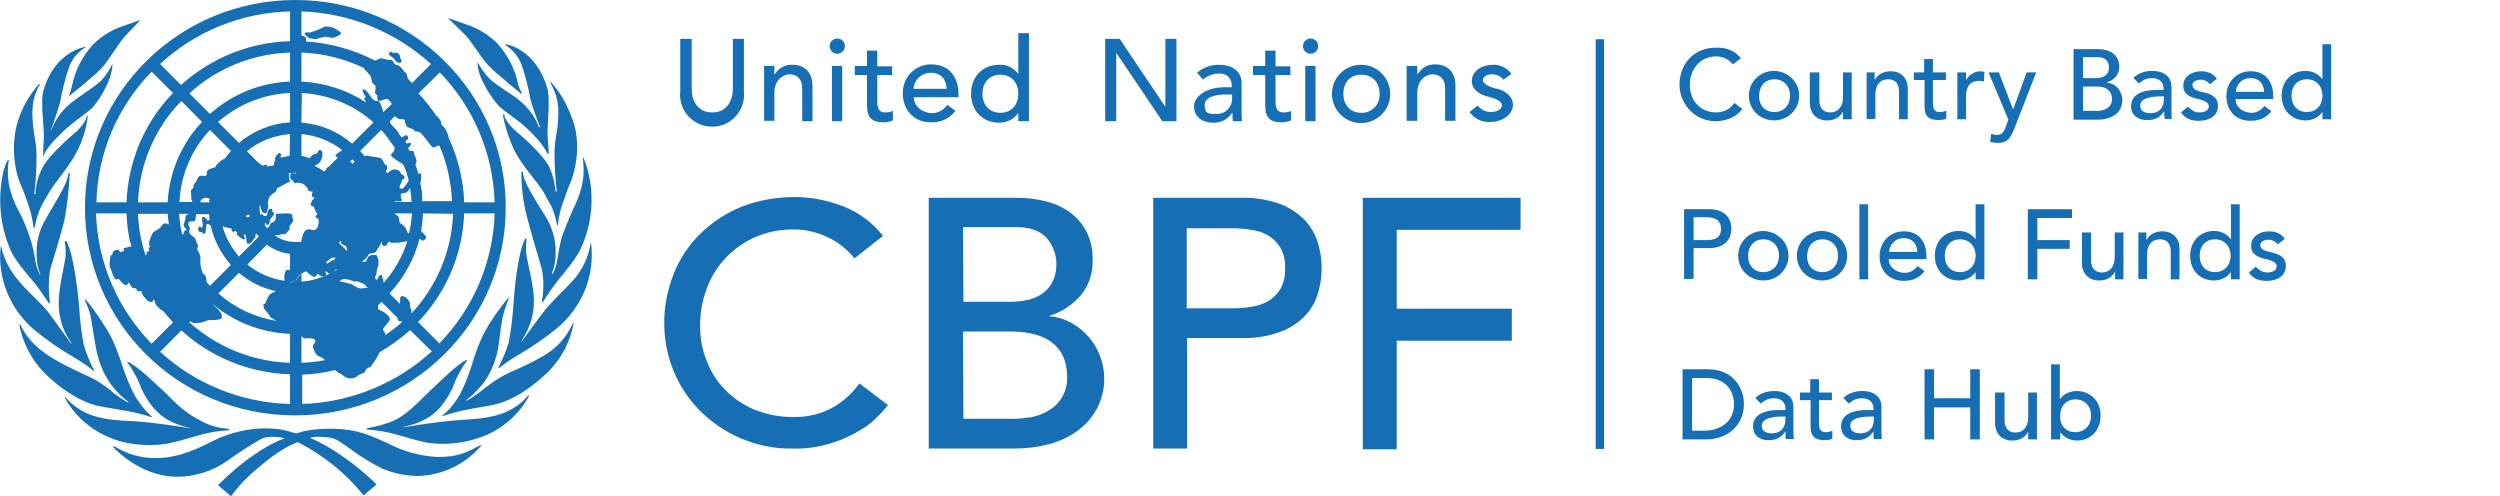<?xml version="1.0" encoding="utf-8"?>
<!-- Generator: Adobe Illustrator 23.0.3, SVG Export Plug-In . SVG Version: 6.00 Build 0)  -->
<svg version="1.1" id="Layer_1" xmlns="http://www.w3.org/2000/svg" xmlns:xlink="http://www.w3.org/1999/xlink" x="0px" y="0px"
	 viewBox="0 0 656 130.2" style="enable-background:new 0 0 656 130.2;" xml:space="preserve">
<style type="text/css">
	.st0{fill:#166FB4;}
</style>
<title>bi-logo</title>
<g id="Layer_1-2">
	<path class="st0" d="M181.5,10.2v13.2c0,2.7,1.3,6.1,5.4,6.1s5.4-3.5,5.4-6.1V10.2h2.9v13.7c0.5,4.6-2.8,8.8-7.4,9.3
		c-4.6,0.5-8.8-2.8-9.3-7.4l0,0l0,0c-0.1-0.6-0.1-1.2,0-1.8V10.2H181.5z"/>
	<path class="st0" d="M200.5,17.3h2.7v2.2h0.1c1-1.7,2.8-2.6,4.7-2.5c2.8,0,5.2,1.7,5.2,5.5v9.3h-2.7v-8.6c0-2.7-1.6-3.7-3.3-3.7
		s-4,1.5-4,4.8v7.4h-2.7L200.5,17.3z"/>
	<path class="st0" d="M219.7,10.1c1.1,0,2,0.9,2,2s-0.9,2-2,2s-2-0.9-2-2S218.6,10.1,219.7,10.1z M218.3,17.3h2.7v14.5h-2.7
		L218.3,17.3z"/>
	<path class="st0" d="M234.1,19.7h-3.9v6.5c0,1.6,0,3.3,2.1,3.3c0.7,0,1.4-0.1,2-0.4v2.5c-0.8,0.3-1.6,0.5-2.5,0.5
		c-4.2,0-4.3-2.6-4.3-4.9v-7.5h-3.2v-2.4h3.2v-4h2.7v4.1h3.9V19.7z"/>
	<path class="st0" d="M239.8,25.5c0,2.5,2.4,4.2,4.9,4.2c1.6-0.1,3-0.9,3.9-2.2l2.1,1.6c-1.5,2-3.9,3.1-6.4,3
		c-4.6,0-7.4-3.3-7.4-7.6c-0.1-4,3-7.4,7-7.6h0.5c5.1,0,7.1,3.9,7.1,7.6v1L239.8,25.5z M248.4,23.3c-0.1-2.4-1.4-4.2-4.2-4.2
		c-2.4,0-4.3,1.8-4.5,4.2H248.4z"/>
	<path class="st0" d="M270,31.8h-2.8v-2.1l0,0c-1.2,1.6-3,2.5-5,2.5c-4.5,0-7.4-3.3-7.4-7.6s2.9-7.6,7.4-7.6c2-0.1,3.8,0.8,5,2.4
		l0,0V8.7h2.8V31.8z M267.2,24.6c0-2.9-1.8-5-4.7-5s-4.7,2.1-4.7,5s1.8,5,4.7,5S267.2,27.5,267.2,24.6L267.2,24.6z"/>
	<path class="st0" d="M290,10.2h3.8l11.9,17.7h0.1V10.2h2.9v21.6H305L293,14h-0.1v17.8H290V10.2z"/>
	<path class="st0" d="M314.1,19.1c1.6-1.4,3.6-2.1,5.7-2.1c4.3,0,6,2.3,6,4.8v7.4c0,0.9,0,1.7,0.1,2.6h-2.4
		c-0.1-0.7-0.1-1.5-0.1-2.2h-0.1c-1.1,1.7-3,2.7-5,2.6c-2.7,0-5-1.5-5-4.3s3.6-5,7.9-5h2v-0.6c0-1.7-1.3-3-3-3h-0.4
		c-1.5,0-3,0.6-4.1,1.6L314.1,19.1z M321.8,24.8c-2.6,0-5.7,0.5-5.7,2.8s1.2,2.3,3.1,2.3c2.1,0.1,3.9-1.5,4.1-3.6v-1.5H321.8z"/>
	<path class="st0" d="M338.6,19.7h-3.9v6.5c0,1.6,0,3.3,2.1,3.3c0.7,0,1.4-0.1,2-0.4v2.5c-0.8,0.3-1.6,0.5-2.5,0.5
		c-4.2,0-4.3-2.6-4.3-4.9v-7.5h-3.2v-2.4h3.2v-4h2.7v4.1h3.9L338.6,19.7z"/>
	<path class="st0" d="M343.9,10.1c1.1,0,2,0.9,2,2s-0.9,2-2,2s-2-0.9-2-2S342.8,10.1,343.9,10.1z M342.5,17.3h2.7v14.5h-2.7V17.3z"
		/>
	<path class="st0" d="M357.2,17c4.2,0,7.6,3.5,7.6,7.7s-3.5,7.6-7.7,7.6c-4.2,0-7.6-3.5-7.6-7.7c0-4.2,3.4-7.6,7.6-7.6H357.2z
		 M357.2,29.6c2.5,0.1,4.7-1.9,4.8-4.4v-0.6c0-2.9-1.8-5-4.8-5s-4.7,2.1-4.7,5S354.3,29.6,357.2,29.6z"/>
	<path class="st0" d="M369.1,17.3h2.8v2.2h0.1c0.9-1.7,2.8-2.7,4.7-2.6c2.8,0,5.2,1.7,5.2,5.5v9.3h-2.7v-8.5c0-2.7-1.6-3.7-3.3-3.7
		s-4,1.5-4,4.8v7.4h-2.8L369.1,17.3z"/>
	<path class="st0" d="M394.5,20.9c-0.7-0.9-1.8-1.4-3-1.4c-1.3,0-2.4,0.6-2.4,1.6s2.5,2,3.7,2.2s4.2,1.5,4.2,4.2s-3,4.5-5.8,4.5
		c-2.2,0.2-4.3-0.8-5.6-2.6l2.1-1.7c0.9,1,2.1,1.7,3.5,1.7c1.4,0,2.9-0.6,2.9-1.8s-2.3-1.9-3.5-2.2s-4.4-1.3-4.4-4.1
		s2.8-4.3,5.5-4.3c1.9-0.1,3.8,0.8,4.9,2.4L394.5,20.9z"/>
	<rect x="418.7" y="10.3" class="st0" width="2.2" height="107.5"/>
	<path class="st0" d="M87.8,67.7c-0.4-0.2-0.8-0.1-1.1,0.2l-0.9,0.7c0,0-0.3,0.3-0.1,0.5s0.7-0.3,0.7-0.3l0.9-0.5l0.5-0.3
		c0,0,0.6-0.2-0.1-0.5 M111,56c-0.1,1.5-0.2,3-0.5,4.5c0.2,0.5,1.2,1.2,1.3,1.7s-0.9,1.3-1.2,0.8l-0.5-0.4
		c-1.4,5.4-4.1,10.3-7.9,14.4l2.7,2.7c0.1-0.3,0.1-0.5,0.1-0.8c-0.1-0.9,0.2-1.2,0.4-1.2c0.8,0,1.5,0.5,1.8,1.2
		c0.1,0.4,0.2,0,0.4,0.7c-0.1,0.4,0,0.8,0.1,1.2l0.3,0.7c0,0.3,0,0.5-0.1,0.8c6.7-7.1,10.6-16.4,11-26.2L111,56z M101,88
		c1.6-1.1,3.1-2.2,4.5-3.5l-0.2-0.2c-0.2,0.1-0.5,0-0.7-0.1c-0.2-0.3-0.3-0.6-0.4-0.9l-4.1-4.1l-0.9,0.9v1c2.6,1.2,3.2,2.3,3.1,2.8
		s-1.8,2.1-1.8,2.5s0.7,0.9,0.6,1.3L101,88z M79.1,88.2v7c2.1-0.1,4.2-0.3,6.2-0.7c-0.5-0.5-1.2-0.9-1.9-1.1c-0.6-0.6-1-1.3-1.2-2.1
		c-0.4-1.1,0.8-1.2,0.5-2s-2.8-0.5-2.8-0.5S80.2,89.3,79.1,88.2L79.1,88.2z M76.1,87.6c-7.5-0.3-14.8-3.1-20.5-8l0.9,0.9
		c1.6,1.4,1.8,2.2,1.7,2.9S54.7,84,54.7,84h-0.1c-1.2,0.6-2.4,0.8-3.7,0.8c-0.3-0.1-0.6-0.3-0.9-0.5l-0.3,0.3
		c7.3,6.5,16.6,10.3,26.4,10.6V87.6z M44.3,58.9C44.2,58,44.1,57,44,56.1h-7.8c0.2,3.7,0.8,7.4,2,10.9h0.1c0.3-0.2,0-0.3,0.2-0.8
		s0.5,0,0.6-0.3S39,65.5,39,65.2s0.4-0.4,0.4-0.6s-0.2,0.2-0.3-0.5c0-0.5,0.1-1,0.3-1.5l0.6-1.3c0.3-0.7,1.7-1.1,2.1-1.6
		s0.4-0.9,1.2-1.1C43.6,58.6,44,58.7,44.3,58.9z M44,53.1c0.4-7.9,3.6-15.4,9-21.1l-5.4-5.5c-7,7.1-11,16.6-11.4,26.6H44z
		 M55.1,29.9c5.8-5.2,13.2-8.2,21-8.5v-7.6c-9.8,0.3-19.2,4.1-26.4,10.7L55.1,29.9z M79.1,21.4c6.1,0.3,11.9,2.2,17,5.5l-0.5-1
		c-0.1-0.2,0.4-0.4,0.4-0.4s-1.1-1.7-0.8-2s1.2,0.5,1.7,1.3s1.1,1.5,1.5,1.6s1.2,0,1.4,0.8c0.3,0.6,0.5,1.2,0.7,1.9v0.4l2.3-2.2
		c-0.2-0.6-0.7-1.1-1.3-1.4l-1.6,0.5c0,0-0.6,0.3-0.8-0.1C99,25.9,99,25.4,99,25c0,0-0.6-0.4-0.6-0.7s0.3-1.4,0.1-1.8
		c-0.2-0.3-0.5-0.5-0.8-0.7c-0.1-0.6-0.3-1.3-0.5-1.9c-0.5-0.6-1-1.2-1.6-1.7v-0.3c-5.2-2.5-10.8-3.9-16.5-4.1V21.4z M102.3,32.2
		l0.6,0.7l1.7,2.1l0.8,1.1l0.8-0.5c0.5-0.3,0.8,0,0.9,0.6s-1,0.6-0.6,1.2s1.1-0.1,1.2,0c0.2,0.3,0.1,0.7-0.1,0.9
		c-0.2,0.3-0.5,0.4-0.5,0.6l0.3,0.6c0.4,0.2,1.2-0.2,1.2,0.5s0.6,1.4,0.7,2.1c0,0.4-0.1,0.8-0.3,1.1c0.3,0.8,0.6,1.7,0.8,2.5
		c0.2-0.2,0.4-0.2,0.7-0.2v1.2c0,0.4-0.1,0.9-0.2,1.3l0.2,1.2c0.1,0.5,0.2,1.1,0.3,1.6h-0.1c0.1,0.7,0.1,1.3,0.1,2h7.8
		c-0.2-5-1.3-10-3.3-14.6h-0.4c-0.3,0.3-0.7,0.4-1.1,0.5c-0.5,0-0.8-0.6-0.8-0.6s-2.2-2.9-2.5-3.1c-0.3-0.3-0.8-0.5-1.2-0.5
		c-0.9-0.1-0.7-0.5-0.7-0.5l-1.8-0.7l-0.6-1.3c0,0,0.1-0.5,0-0.6c-0.5-0.1-1.1-0.2-1.6-0.2l-1-0.7l-1.3,1.3
		C102.4,31.9,102.4,32.1,102.3,32.2z M132.7,54.5c0,30.1-24.7,54.5-55.3,54.5S22.3,84.6,22.3,54.5S47,0,77.5,0
		S132.8,24.4,132.7,54.5L132.7,54.5z M77.7,45.3L77.7,45.3l-2.1,0.2c0.2,0.1,0.3,0.2,0.2,0.4c0,0.6,0.1,1.2,0.3,1.7l-3.4,1.8
		c-0.1,0.5-0.4,1-0.9,1.3c-0.5,0.2-0.8,0.6-1.1,1c-0.3,0.4-0.2,0.8-0.4,1.4s0.2,0.8,0.1,1.1c-0.1,0.6-0.3,1.1-0.5,1.7
		c-0.2,0.3-0.7-0.1-1-0.2s-0.5-1.6-0.7-1.8h-0.1v0.6c0,0.6,0.1,1.3,0.2,1.9c0.4-0.1,0.3-0.3,0.4-0.3s0.4,0.6,0.8,0.6s0.7-0.2,0.7-1
		c0-0.5,0.4-0.9,0.9-0.9l0,0h0.2c0.3,0,0,0.6,0.2,0.8s0.4,0,0.4,0.5s-1,1.1-1.1,1.9s-0.3,1-0.7,1s-0.4-0.9-0.6-0.4s0.6,1.3,0.6,1.3
		c0.4-0.3,0.7-0.7,0.9-1.2c0.2-0.4,0.6-0.3,1-0.6c0.4-0.5,0.5-1.2,0.4-1.8c-0.1-0.3,0.5-0.2,2.5-0.3s1.9,0.5,1.8,1.1S77,57,77,57.6
		s-0.8,1.2-1,1.8s0.3,0.6,0,0.8c-0.2,0.1-0.3,0.3-0.4,0.5c-1.1,1.3-1.2,0.5-1.9,0.8c-0.5,0.2-1,0.3-1.5,0.2H72
		c1.6,1.2,3.6,1.8,5.6,1.8H79c0.2-1.1,0.6-2.8,1.4-3.2s1.9,0.3,2.3,0c0.3-0.2,0.6-0.5,0.7-0.9c0.2-0.5,0.3-1.1,0.2-1.7
		c-0.2-0.6-0.6-0.3-0.8-0.8s0.8-0.4,0.3-1s-0.6-1.5-0.8-1.7s-0.4,0-0.7-0.3s0.1-0.7,0.2-1.1s0.7-0.5,0.6-0.9s-0.5,0-0.6-0.5
		c0-0.4,0.1-0.8,0.3-1.1c0,0-1.1,0-1.2-0.4c-0.5-1.5-2.1-2.3-3.6-1.8c0,0,0,0,0,0l0,0c-0.3-0.5-0.6-0.9-1.1-1.2c0,0-0.2-0.9,0.1-1.3
		s1.2,0,1.3-0.1S77.7,45.4,77.7,45.3L77.7,45.3z M109.8,24.5c1.7,1.8,3.3,3.8,4.7,5.9c0.5,0.4,0.9,0.9,1.2,1.5v0.5l0.4,0.6l0.2,0.2
		c0.5,0.5,0.9,1.1,1.1,1.8c0.2,0.3,0.3,0.7,0.3,1.1c2.5,5.3,3.9,11.1,4.1,17h8c-0.4-12.8-5.5-24.9-14.4-34.1L109.8,24.5z M80.3,10.9
		c6.3,0.4,12.5,2.1,18.1,5l1.5-0.6h0.2l1.4,0.3c0.9,0.3,0.9,0,1.3,0.2s0.4,0.7,0.9,1.1s0.4,0,0.9,0.3c0.6,0.4,1.1,1,1.5,1.6
		c0.2,0.4,0.5-0.2,0.9,1.8l1.1,1.2l5-5C103.7,8.3,91.7,3.4,79.1,3v6.4h0.4c0.6,0.3,0.8,0.3,0.8,0.9L80.3,10.9z M47.5,22.3
		c7.9-7.1,18-11.2,28.6-11.5V3C63.4,3.3,51.3,8.2,42,16.8L47.5,22.3z M33.2,53.1c0.4-10.7,4.7-21,12.2-28.7l-5.6-5.6
		c-9,9.2-14.2,21.4-14.5,34.3H33.2z M45.4,84.6l-2.7-3.1c-0.8-0.3-0.7-0.5-1.5-1.2s-0.4-1.4-0.8-1.6s-0.2,0.3-0.3,0.4
		c-0.3,0.2-0.7,0.2-1,0c-0.4-0.2-0.8-0.5-1-0.9c-0.5-0.4-0.9-1-0.9-1.7c-0.1-0.2-0.7,0-1-0.1s-0.3-0.6-0.6-0.7
		c-0.2-0.1-0.5-0.2-0.8-0.1L33.7,74c0,0,0,0.8-0.7,0.8s-1.6-1.5-1.9-1.6s-0.5,0.3-0.9,0c-0.4-0.6-0.7-1.3-0.9-2
		c-0.1-0.4-0.3-0.8-0.5-1.1c-0.1-1,0-1.9,0.2-2.9c0.2-0.5,0.4,0,0.6-0.8c0-0.5,0.5-0.8,1-0.8c0,0,0,0,0,0h0.1
		c0.3-0.1,0.6,0.1,0.7,0.4l0,0c0.2,0.3,0.7,0,1-0.1s0-0.5,0-0.7s0.6-0.1,1-0.3s1-0.3,1.1,0l0,0C33.7,62,33.3,59,33.2,56h-8
		c0.4,12.8,5.6,25,14.6,34.2L45.4,84.6z M76.1,98.2c-10.6-0.3-20.7-4.4-28.5-11.5L42,92.3c9.3,8.5,21.4,13.4,34.1,13.7V98.2z
		 M107.6,86.6c-2.5,2.3-5.2,4.2-8.1,5.9v0.2c-0.6,1.2-1.3,2.3-2.1,3.3c-0.3,0.5-0.5,0.2-1.1,0.7s-0.3,0.9-1,1.2l-1.2,0.5
		c-1.1,1.2-2.9,1.2-4.1,0.1c0,0,0,0,0,0l0,0l0,0l-0.2-0.2c-0.4-0.3-1.1-0.4-1.5-0.9L88,97.1c-2.9,0.7-5.8,1.1-8.7,1.2v7.7
		c12.6-0.4,24.7-5.3,34-13.8L107.6,86.6z M121.8,56c-0.4,10.7-4.7,20.8-12.1,28.5l5.6,5.6c8.9-9.2,14.1-21.3,14.5-34.1H121.8z
		 M103.5,53h4.5c-0.1-1.2-0.2-2.5-0.4-3.7c-0.2,0.4-0.4,0.7-0.7,1c-0.5,0.5-1,0.2-1.5,0.5s-0.1,0.7-0.2,1.1s0.5,0.2,0.2,0.7
		s-0.7,0.2-1,0.2S103.9,52.6,103.5,53z M94.5,39.6l1.2,1.4c0.3-0.2,0.6-0.2,0.9-0.1l3,0.5c0.9,0.1,1.1,1.7,1.6,1.9s0.4,0.4,0.4,0.9
		s-0.4,0.3-0.3,0.7s0.4,0.7,0.7,0.3c0.5-0.6,1.2-0.8,1.9-0.7c1.5,0.3,1,1.1,1.6,1.3s0.4,0.3,0.6,0.6s-0.1,0.6-0.4,0.7
		s-0.3,0.4-0.3,0.6s-0.3,0.6-0.4,0.8s-0.3,0.9,0,0.9s0.6,0.3,0.8,0s1.4-1.5,1.4-2.1v-0.2c-0.3-1.2-0.7-2.4-1.2-3.6l-0.5-0.6
		c-1-0.5-1.9-1.2-2.8-1.9c-0.3-0.5,0.1-0.6,0.4-1c0.4-0.4,0.5-0.9,0.4-1.4l-0.6-0.8l-1.8-2.5l-1.1-1.2L94.5,39.6z M79.1,32.2
		c4.9,0.3,9.6,2.3,13.3,5.5l5.6-5.6c-5.2-4.6-11.8-7.3-18.8-7.7L79.1,32.2z M62.7,37.5c3.8-3.2,8.5-5.1,13.4-5.4v-7.7
		c-7,0.3-13.6,3-18.9,7.6L62.7,37.5z M59,41.6l1.6-2l-5.5-5.5c-4.8,5.1-7.7,11.8-8,18.9h3.4c-0.2-0.3-0.3-0.6-0.3-1
		c0.1-0.4-0.2-1.8-0.1-2c0.2-0.3,0.4-0.5,0.6-0.7c0.2-0.2,0-0.6,0.1-0.8l0.7-0.9c0.3-0.3,0.2-1.1,0.9-1.4s0.9,0.1,1.4,0
		s0.5-0.7,0.5-0.7s-0.2-0.2,0.1-0.7s2.1-0.9,2.1-0.9s0-0.5,1.1-1.4C58,42.1,58.5,41.8,59,41.6z M54.9,53.1c0-0.3,0-0.7,0.1-1
		l-0.9-0.2c-0.8,0-1.6,0.5-1.5,1.2H54.9z M49.6,56.1H47c0.1,1.9,0.4,3.7,0.8,5.5c0.3-0.1,0.5-0.4,0.4-0.7l0,0c0-0.3,0.4-0.2,0.6-0.5
		s0.1-0.3,0-0.4c-0.3-0.2-0.5-0.5-0.6-0.9c-0.1-0.5,0.3-0.8,0.4-1.4s0-0.7,0.2-1.1S48.8,56.6,49.6,56.1L49.6,56.1z M60.6,69.5
		c-2.6-2.9-4.5-6.5-5.3-10.3h-0.2c-0.1-0.4-0.5-0.5-0.9-0.4L54,60.5c0,0.1-0.1,0.9-0.5,0.9c-0.2-0.1-0.4-0.3-0.5-0.5
		c0,0-0.6,0.1-0.7-0.1s-0.6-0.7-0.1-1.2s0.5,0.5,0.9,0s-0.5-2.7,0.2-2.7s1.1,1,1.2,1l0.5-0.2c-0.1-0.5-0.1-1-0.1-1.5h-3.4
		c-0.2,0.4-0.1,1.6-0.4,1.8s-1.6-0.2-1.7,0.6s0.4,0.6,0.4,1.4s-0.4,0.3-0.1,1.1s1.5,1,1.7,1.9c0.1,0.5,0.3,1,0.6,1.5
		c0.1,0.2-0.5,0.7-0.1,1.3c0.4,0.6,0.7,1.3,0.7,2c-0.1,1,0,2,0.3,3c0.4,1.6,0.4,0.6,1,1.6c0.2,0.5,0.3,1.1,0.3,1.6l0.9,1L60.6,69.5z
		 M72.4,76.4c-3.6-0.8-6.9-2.4-9.7-4.8L57.3,77c4.3,3.8,9.6,6.3,15.3,7.2L71,83.3c-0.3-0.6-0.7-1.2-1.2-1.7
		c-0.5-0.4-0.7-1.1-0.7-1.7c0.3-0.1,0.6-0.3,0.7-0.6c0.2-0.8,0.6-1.6,1.2-2.2L72.4,76.4z M90,73.2l-1,0.6h0.1c0.6,0.2,3,0.5,3.7,1.1
		c0.6,0.4,1.2,0.7,1.9,0.8l1.8-0.2l-1-1L94.2,74c-1-0.5-0.8,0.2-1.7-0.3C91.7,73.4,90.9,73.2,90,73.2z M107.3,61.3
		c0.4-1.7,0.7-3.5,0.8-5.3h-4.6l0.9,0.7c0.5,0.5,0.3,1,0.4,1.5s0.5,0.4,1.2,1.1s0.7,1.4,1,1.8L107.3,61.3z M95.5,68.2L95,68.8h0.1
		c0.4-0.3,0.7,0.2,1-0.3s0.3-0.9,0.6-1.2c0.5-0.3,1-0.5,1.6-0.4c0.5,0.1,0.5-0.2,0.8,0.7c0.2,0.5,0.3,1.1,0.2,1.7
		c0.2,0.2-0.4,0.9-0.5,2.3s-0.4,0.3-0.4,1.3V73l0.5,0.5l0.2-0.4c0.3-0.8,0.8-1.2,1.1-0.8c0.2,0.6,0.4,1.3,0.5,1.9
		c2.8-3.2,4.9-6.9,6.2-10.9h-0.2l-2.3,0.4h-1.8c0,0-0.5-0.5-0.7-0.2s-0.4,1.2-1.2,1s-0.4-1-0.6-1.1s0,0.3-0.3,0.8l-1.2,1.9
		c-0.1,0.3-1.7,0.3-1.9,0.7C96.4,67.4,96,67.9,95.5,68.2L95.5,68.2z M88.9,63.7l2.2,2.2c0-0.5-0.1-0.9-0.3-1.3l-1-0.5l-0.4-0.3
		l0.2-0.5h-0.3L88.9,63.7z M87.6,71.2l1-0.6c-0.3,0-0.6,0.1-0.8,0.4L87.6,71.2z M64.9,69.4c2.8,2.3,6.3,3.8,9.9,4.3v0.4l0.6,0.2
		c0.6,0.1,1.1-0.1,1.5-0.5c0.5-0.5,0.4-0.1,0.8-0.2l0.7-1.1c0.4-0.2,0.5-0.7,0.7-0.7v2.1c2.6-0.2,5.1-0.9,7.4-2.1
		c-0.4,0-1-0.7-1.1-0.7s0.2,0.8,0.2,1s-1.1,0.6-1.3,0.4s-1-0.7-1-0.6c-0.2,0.3-0.4,0.5-0.6,0.8c-0.7-0.2-1.4-0.6-1.9-1.1
		C80.3,71,80,71.3,80,71.3c-0.3,0.2-0.6,0.4-1,0.5c-0.3,0.1-0.4,0.6-0.7,0.7l-0.7,1.1c-0.4,0.1-0.3-0.3-0.8,0.2
		c-0.4,0.4-0.9,0.6-1.5,0.5l-0.6-0.2v-0.4c-0.1-0.3-0.1-0.5-0.1-0.8c0-0.7,0.1-1.3,0.4-1.9c0.2-0.3,0.7-0.1,1.1-0.1v-4.3
		c-2.2-0.2-4.3-1.1-6.1-2.4L64.9,69.4z M65.4,56.9v-0.6c-0.2,0.2-0.9,0.1-0.8,0.5S64.9,56.9,65.4,56.9L65.4,56.9z M58.4,59.4
		c0.8,2.9,2.3,5.6,4.3,7.9l5.2-5.2l-0.6-0.8l0,0c-0.5,0.2-0.1,0.9-0.4,1.1c-0.3,0.2-0.5,0.5-0.6,0.8c-0.1,0.3-1,1.1-1.4,0.7
		s-0.1-2.4-0.7-2.4s-0.1,0.2,0,0.9s-0.4,0.4-0.6,0.3l-1.1-0.8c-0.6-0.5-0.2-0.9-0.2-0.9s-0.5-0.4-0.7-0.4s-0.1,0.4-0.5,0.2
		s-0.4-0.9-0.4-0.9c-0.5,0-1-0.1-1.5-0.3L58.4,59.4z M76.1,35.2C72,35.5,68,37,64.8,39.7l3,3c0.5,0.1,0.4,0.5,1,0.7s0.5-0.1,1-0.2
		s0.2,0.3,0.3,0.5s0.5-0.2,0.5-0.2c0.3,0.1,0.6,0.1,0.9,0c0.6-0.2,0.3-0.6,0.5-1c0.2-0.3,0.2-0.7,0.2-1c0-0.4,0.6-0.9,0.8-1.2
		s0.5-0.2,0.7,0.1s-0.2,0.5-0.1,0.8s1-0.1,2.4-0.3L76.1,35.2z M89.8,39.4c-3.1-2.4-6.8-3.9-10.7-4.2v5.7c0.7,0.1,1.4,0.3,2,0.6h0.2
		c0.4-0.7,1-1.1,1.8-1.2c0.3-0.2,0.2-0.4,0.5-0.8s0.9,0.1,1,0.4c0.1,0.9-0.1,1.8-0.6,2.6c-0.4,0.5-0.9,0.8-1.5,1
		c0.9,0.4,1.7,0.9,2.5,1.5l0.6-0.5v-0.3l0.6-0.4l2.5-2.5h-0.2C88.2,41,87.4,41,88.9,40L89.8,39.4z M93,42.4l-0.5-0.6l-0.6,0.5
		c0.3,0.4,0.8,0.9,0.7,0.7S92.8,42.9,93,42.4L93,42.4z M102.3,13.7c0.4-0.3,0.5,0.1,0.9,0.2s0.4-0.3,1,0c0.5,0.2,0.8,0.6,0.8,1.1
		c0.1,0.3,0.2,0.7,0.4,1c0.1,0.3-0.6,0.7-1.1,0.4c-0.4-0.3-0.7-0.6-0.9-1l-1.2-0.9C102,14.3,102,13.9,102.3,13.7L102.3,13.7z
		 M79.9,8.8c0,0,0.3-0.4,0.6-0.3h1l1.7-0.6l1.4-0.6L85.1,7c1.4-0.2,2.8,0.3,3.9,1.2l0.5,0.4l-0.2,0.5c-0.5,0.3-1.1,0.6-1.7,0.8
		c-0.4,0-0.8,0-1.2-0.1l-1.1-0.2l-2.2,0.6c-0.5,0.1-1.1,0-1.6-0.1L81,9.9l-1-0.8L79.9,8.8 M103,32.9l1.6,1.9v0.3L103,32.9"/>
	<path class="st0" d="M106,112.1c0.3,0,4.3-0.8,10.5-1.5s8.8-0.4,13.3-1.5c3.4-0.8,6.5-2.6,8.8-5.3c0,0,0.3-0.1,0.2,0.2
		c-2.4,4.3-6,7.7-10.4,9.8c-5.2,2.4-11,3.2-16.7,2.3c-1.9-0.4-4.6-1.2-7.4-2c-2.6-0.8-5.4-1.2-8.1-1.4c0,0-0.2-0.3,0.4-0.4
		c2.3-0.4,4.5-1,6.7-1.9c3.9-1.8,7.2-5.7,9.8-8.1s6.9-6.8,9.4-7.9c0,0,0.2,0,0,0.3c-1.2,1.6-2.2,3.4-3,5.2c-0.9,2.6-2.3,5-4.1,7.1
		c-1.9,2.1-4.4,3.9-9.4,5C106,112,105.7,112.2,106,112.1 M150.5,84.9c-1,5.4-3.8,10.3-8,13.9c-5.4,4.9-9.9,6.7-12.5,7.3
		s-5.2,0.9-7.5,1.4c-2.2,0.4-4.3,1-6.4,1.7c0,0-0.2,0.1-0.1-0.1c1.4-1.1,2.6-2.4,3.6-3.9c2.5-3.3,4.7-11,4.7-11
		c0.7-2.3,1.6-4.5,2.6-6.6c1.8-3.3,3.9-6.4,6.3-9.2c0.8-0.6,0.4-0.2,0.3,0c-0.6,1.4-1.1,2.9-1.5,4.4c-0.9,4.3-1.1,8.7-1.7,10.4
		c-0.7,2.7-1.9,5.2-3.5,7.4c-1.3,1.6-2.7,3-4.3,4.3c-0.4,0.2,0.1,0.2,0.1,0.2c1.1-0.7,2.2-1.4,3.3-2.2c1.8-1.5,3.6-2.8,5.6-4
		c2.7-1.6,5.5-2.3,10.7-5.3c3.6-1.9,6.4-5,8.1-8.7C150.3,84.9,150.4,84.4,150.5,84.9L150.5,84.9z M138.2,62.7
		c-0.2,1.3-0.2,2.7-0.1,4c0.2,1.7,2.1,8.7,2,12.4c0,3.7-1.2,7.3-3.3,10.4h0.2c0,0,4-5.6,5.9-8s5.9-6.1,7.8-8.3
		c2.3-2.7,3.8-6,4.3-9.5h0.1c0.5,4.2,0,8.5-1.6,12.4c-1.6,3.9-4.1,7.3-7.3,10c-3.2,2.6-6.7,5-10.3,7.1c-1.7,1-3.4,2.1-4.9,3.4
		c0,0-0.2-0.1-0.2-0.2c1.1-2.1,2-4.3,2.7-6.6c0.6-3.2,1-6.4,1.2-9.6c0.2-3.1,1.1-14.2,3.2-17.7L138.2,62.7z M137.2,45.3
		c-0.1-0.2-0.4-0.5-0.4,0c0,3.9,0.5,7.9,1.5,11.7c1,4,3.6,12.5,3.9,13.7c0.5,2.7,0.5,5.6,0,8.3c0,0,0,0.5,0.3,0.2
		c1.3-2.1,2.7-4.1,4.2-6c1.4-1.6,4.8-5.8,5.7-8c2-4.3,3-9.1,2.8-13.9c-0.1-3.4-0.8-6.8-2.1-9.9c0,0-0.3-0.2-0.2,0.1
		c0.3,1.9,0.3,3.7,0.1,5.6c-0.4,2.5-1.2,5-2.4,7.3c-1.4,3.1-2.8,6.7-3.2,7.9c-0.5,2-0.9,4-1.2,6.1c-0.2,1.2-0.6,2.4-1.2,3.5
		l-0.2-0.2c0.7-1.6,1-3.4,1-5.2c0.1-3.3-0.8-6.5-2.4-9.3C141.7,54.4,137.4,48.1,137.2,45.3L137.2,45.3z M144.6,21.6
		c-0.3-0.3-0.2,0.1-0.2,0.1c1.5,2.5,2.2,5.3,2.1,8.2c-0.1,5.2-0.9,5.5-1,10.1c0,3.4,0.2,6.9,0.6,10.3h-0.3c-0.2-2.2-0.7-4.3-1.6-6.3
		c-1.8-3.9-9.1-9.8-9.1-9.8s-2.5-2.4-2.7-3.7s-0.4,0-0.4,0c0.6,2.9,1.5,5.7,2.7,8.4c2.1,4.6,6.8,9.2,8.2,12s2.2,3,3.3,8.2h0.2
		c0.2-2.4,0.8-4.8,1.7-7c1.6-4.8,2-4.3,2.9-8.8c0.6-3.2,0.6-6.6-0.1-9.8C150.6,32.6,149,26.3,144.6,21.6L144.6,21.6z M143.7,40.4
		c-0.7-1.4-1.6-2.7-2.7-3.9c-1.3-1.5-2.8-2.9-4.3-4.2c-2-1.6-4.2-3-5.6-4.3s-5.9-7.4-5.8-11.7c0.9,1.6,1.9,3.1,3.2,4.4
		c1.8,1.8,6.4,4.3,8.2,6c2.1,1.8,3.8,4.1,4.7,6.7h0.3c0,0-2-5.3-2.5-7.3c-0.5-2.8-1.2-5.7-2.1-8.4c-0.7-2.4-2.3-4.5-4.5-5.9l0.2-0.2
		c0,0,7.8,1.2,10.8,11.5c0.9,3-0.1,9.9,0.1,12.6s0.3,4.5,0.3,4.5L143.7,40.4z M117.5,4.7l5.1,1.8c3,1,5.7,2.7,7.9,4.9
		c2.7,3,4.6,6.6,5.4,10.5c0.2,0.9,0.6,1.8,1.1,2.6c0.1,0-0.1,0.2-0.1,0.2s-6.8-5.4-8.9-7.7s-4.4-6.4-6.2-8.1L117.5,4.7z M29.7,117.3
		c0,0,6.7,7.7,16.7,7.8c4.8,0,9.5-1.5,13.4-4.3c2.8-2,5.7-3.9,8.7-5.6c2.5-1.2,6.2-0.2,6.2-0.2c-2.9,1.1-5.6,2.6-8.1,4.4
		c-3.4,2.3-6.5,5-9.4,7.9l3.4,2.9c2.1-2.8,4.5-5.3,7.2-7.5c4.7-4,7.4-5.5,10.3-6.7c6.7,3.4,12.6,8.1,17.3,14l3.4-2.9
		c0,0-7.8-8-17.4-12.2c0,0,0.9-0.6,5-0.1c1.8,0.2,3.5,1.6,5.5,3c2.7,2,5.5,3.7,8.5,5.2c2.9,1.2,5.9,1.8,9,1.9c6.5-0.1,12.7-3,16.9-8
		c0,0,0-0.2-0.2-0.1c-3.6,1.8-5.6,3.2-11.6,3.1c-4.3-0.3-8.5-1.4-12.4-3.4c-5.1-2.4-8.6-3.9-14.7-4s-8.9,1-9.5,1.2s-2.8-1.3-8.2-1.3
		c-4.6,0-9.2,1.1-13.4,3.1c-3.1,1.5-8.9,4.8-15.7,4.7c-3.7,0-7.4-1.1-10.6-3.1C29.8,117.1,29.7,117.2,29.7,117.3z M50,112.4
		c-0.3,0-4.4-0.8-10.6-1.5s-9-0.3-13.5-1.4c-3.4-0.8-6.4-2.6-8.7-5.2c0,0-0.3-0.2-0.2,0.1c2.4,4.3,6,7.7,10.4,9.8
		c7.2,3.6,15.2,2.5,17.1,2.1s4.6-1.2,7.4-2c2.7-0.8,5.4-1.3,8.2-1.4c0,0,0.2-0.4-0.4-0.4c-2.3-0.2-4.6-0.8-6.7-1.9
		c-5.5-2.8-7.4-5.5-10-7.9s-7-6.7-9.5-7.8c0,0-0.2,0,0,0.3c1.2,1.6,2.2,3.4,3,5.2c0.9,2.6,2.3,4.9,4.1,7c1.9,2.1,4.6,3.9,9.6,5
		C50,112.2,50.3,112.4,50,112.4z M5.1,85.4c1.1,5.4,3.9,10.3,8.1,13.9c5.4,4.9,10.3,6.8,12.9,7.3l7.5,1.3c2.1,0.4,4.2,0.9,6.2,1.6
		c0,0,0.2,0.1,0.1-0.1c-1.3-1.2-2.5-2.5-3.5-4c-2.5-3.3-4.8-11-4.8-11c-0.7-1.9-1.4-3.8-2.3-5.7c-1.3-2.7-5.9-9.3-6.7-9.9
		s-0.4-0.2-0.3,0c0.6,1.4,1.2,2.8,1.5,4.3c0.5,2.6,1.3,8.7,1.9,10.4c0.7,2.7,1.9,5.3,3.6,7.6c1.2,1.6,2.7,3.1,4.3,4.3
		c0.4,0.2-0.1,0.2-0.1,0.2c-1.2-0.7-2.4-1.5-3.5-2.3c-1.4-1.3-3-2.4-4.6-3.4c-2.8-1.6-6.4-2.8-11.6-5.9s-7.3-6.4-8.4-8.7
		C5.4,85.4,5.1,84.9,5.1,85.4L5.1,85.4z M17,63.3c0.2,1.4,0.3,2.7,0.2,4.1c-0.2,1.7-1.9,8.6-1.8,12.3c0,3.7,1.2,7.4,3.4,10.4h-0.2
		c0,0-4-5.6-5.8-8s-6-6-7.8-8.3c-2.3-2.6-4-5.8-4.7-9.2H0.2c-0.5,4.1,0.1,8.3,1.7,12.2c1.6,3.9,4.1,7.3,7.4,10
		c3.2,2.6,6.7,5,10.3,7.1c1.7,1,3.4,2.1,4.9,3.4c0,0,0.2,0,0.2-0.1c-1.1-2.1-2-4.3-2.7-6.6c-0.6-3.2-1-6.4-1.2-9.6
		c-0.2-3.1-1.4-14.3-3.4-17.8L17,63.3z M17.9,45.6c0.1-0.2,0.4-0.5,0.4,0c-0.2,3.9-0.6,7.8-1.3,11.7c-0.9,4.1-3.6,12.5-3.9,13.7
		c-0.4,2.8-0.4,5.5,0,8.3c0,0,0,0.5-0.3,0.2s-2.8-4.3-4.2-5.8s-4.9-5.8-5.8-8c-2.1-4.8-3-10-2.7-15.2c0.5-6.8,2-8.5,2-8.5
		s0.3-0.2,0.2,0.1C2,43.9,2,45.7,2.2,47.5c0.4,2.8,1.4,5.5,2.8,8c1.2,2.3,2.2,4.8,3,7.3c0.6,1.9,1,3.8,1.3,5.8
		c0.2,1.2,0.6,2.4,1.2,3.5h0.1c-0.7-1.7-1-3.5-1-5.3c-0.1-3.3,0.7-6.5,2.4-9.3C13.5,54.6,17.8,48.4,17.9,45.6L17.9,45.6z M10.1,22.2
		c0.2-0.3,0.4,0,0.4,0s-2.1,2.6-2,7.8s1,6.1,1.1,10.8c0,3.4-0.2,6.7-0.6,10.1h0.3c0.1-2.4,0.7-4.7,1.8-6.8c1.9-3.8,9.1-9.7,9.1-9.7
		s2.2-2.2,2.5-3.6s0.3,0.1,0.3,0.1c-0.4,2.8-1.2,5.5-2.4,8c-2.1,4.6-6.4,9.1-7.9,11.9s-2.6,3.7-3.6,8.9H8.8
		c-0.3-2.5-0.9-4.9-1.8-7.2c-1.6-4.8-2-4.1-2.9-8.5c-0.6-3.4-0.6-7,0.1-10.4C5.2,29.4,7.2,25.5,10.1,22.2L10.1,22.2z M11.3,41
		c0.7-1.5,1.7-2.8,2.8-4c1.4-1.5,2.8-2.9,4.4-4.2c1.9-1.6,4.2-3.1,5.6-4.4s5.5-7.4,5.4-11.7c-0.7,1.6-1.7,3.1-2.9,4.4
		c-1.8,1.8-6.4,4.5-8.3,6.2c-2.2,1.8-3.8,4.2-4.8,6.8h-0.1c0,0,1.9-5.4,2.4-7.4c0.5-2.8,1.2-5.7,2.1-8.4c0.7-2.4,2.3-4.5,4.4-5.8
		c0.1,0,0-0.2,0-0.2s-8,1.2-10.9,11.5c-0.9,3,0.3,10,0.1,12.7S11.3,40.9,11.3,41l0.2-0.1v-0.2 M36.9,5.2l-4.5,1.6
		c-3.1,1-5.8,2.7-8.1,5c-2.7,3-4.6,6.7-5.4,10.7c-0.8,3-0.9,2.8-0.9,2.8s6.9-5.4,8.9-7.7S31.3,11,33,9.3L36.9,5.2"/>
</g>
<path class="st0" d="M224.2,67.8c-1.9-2.4-4.3-4.3-7.1-5.6c-2.8-1.3-5.8-2-8.8-2c-3.5,0-6.9,0.6-10.1,2c-5.9,2.6-10.5,7.4-12.7,13.4
	c-1.2,3.1-1.8,6.5-1.8,9.8c0,3.1,0.5,6.3,1.7,9.2c2.2,5.9,6.8,10.5,12.6,12.9c3.3,1.3,6.8,2,10.3,1.9c3.4,0.1,6.9-0.7,9.9-2.3
	c2.9-1.6,5.4-3.8,7.3-6.5l7.5,5.7c-0.8,1-1.7,2-2.6,2.9c-1.4,1.5-3.1,2.8-4.9,3.8c-2.3,1.4-4.8,2.5-7.4,3.3c-3.2,1-6.6,1.5-10,1.4
	c-9.3,0.2-18.3-3.6-24.8-10.3c-5.7-5.9-8.9-13.9-9-22.1c-0.1-4.6,0.8-9.2,2.5-13.5c1.6-4,4-7.6,7.1-10.6c3.1-3,6.8-5.4,10.8-7
	c4.4-1.7,9.2-2.5,13.9-2.5c4.4,0,8.7,0.9,12.8,2.5c4.1,1.6,7.6,4.3,10.3,7.7L224.2,67.8z"/>
<path class="st0" d="M243.8,51.9h22.9c2.7,0,5.4,0.3,8,1c2.3,0.6,4.4,1.6,6.3,3c1.8,1.4,3.2,3.1,4.2,5.1c1.1,2.3,1.6,4.8,1.5,7.3
	c0.1,3.4-1,6.7-3.2,9.3c-2.2,2.5-5,4.3-8.2,5.3V83c2,0.1,3.9,0.7,5.6,1.6c8.2,4.4,11.2,14.5,6.9,22.7c-1,1.8-2.3,3.5-3.9,4.8
	c-0.4,0.3-0.7,0.6-1.1,0.9c-2.2,1.6-4.7,2.8-7.4,3.5c-3,0.8-6,1.2-9.1,1.2h-22.6V51.9H243.8z M252.8,79.2H265c1.6,0,3.2-0.2,4.7-0.5
	c1.4-0.3,2.7-0.9,3.9-1.7c1.1-0.8,2-1.9,2.6-3.1c0.7-1.4,1-3,1-4.6c0-2.5-0.9-4.9-2.5-6.8c-1.7-1.9-4.3-2.9-7.9-2.9h-14.1
	L252.8,79.2z M252.8,109.9h13.1c1.5,0,3-0.2,4.5-0.4c1.6-0.3,3.2-0.8,4.6-1.7c1.5-0.8,2.7-2,3.6-3.4c1-1.7,1.5-3.6,1.4-5.6
	c0-3.9-1.3-6.8-3.8-8.8s-6-2.9-10.3-3h-13.2L252.8,109.9z"/>
<path class="st0" d="M302.5,51.9h23.2c3.5-0.1,7.1,0.5,10.4,1.7c2.5,1,4.7,2.5,6.5,4.4c1.5,1.7,2.7,3.8,3.3,6
	c1.2,4.1,1.2,8.6,0,12.7c-0.6,2.2-1.7,4.3-3.3,6c-1.8,1.9-4,3.4-6.5,4.3c-3.3,1.3-6.9,1.8-10.4,1.7h-14.2v29h-8.9V51.9H302.5z
	 M311.4,80.9h11.7c1.7,0,3.5-0.1,5.2-0.4c1.6-0.2,3.1-0.7,4.5-1.5c1.3-0.8,2.4-1.9,3.2-3.2c0.9-1.7,1.3-3.5,1.2-5.4
	c0.1-1.9-0.3-3.7-1.2-5.4c-0.8-1.3-1.9-2.4-3.2-3.2c-1.4-0.8-2.9-1.3-4.5-1.5c-1.7-0.3-3.5-0.4-5.2-0.4h-11.7L311.4,80.9z"/>
<path class="st0" d="M357.6,51.9H399v8.4h-32.5V81h30.2v8.4h-30.2v28.5h-8.9L357.6,51.9z"/>
<g>
	<path class="st0" d="M456.8,15.3l-2.1,1.6c-1.1-1.4-2.7-2.1-4.4-2.1c-4.1,0-6.9,3.3-6.9,7.5c0,4,2.7,7.2,6.9,7.2
		c2.1,0,3.7-0.9,4.8-2.5l2.1,1.6c-1.4,1.9-4,3.2-7,3.2c-5.9,0-9.5-5-9.5-9.5c0-5.6,3.8-9.8,9.6-9.8C453,12.4,455.4,13.4,456.8,15.3z
		"/>
	<path class="st0" d="M472.1,25.1c0,3.6-2.9,6.5-6.6,6.5c-3.6,0-6.6-2.8-6.6-6.5c0-3.6,2.9-6.5,6.6-6.5
		C469.1,18.7,472.1,21.4,472.1,25.1z M465.6,29.4c2.4,0,4.1-1.7,4.1-4.3c0-2.6-1.7-4.3-4.1-4.3c-2.4,0-4,1.8-4,4.3
		C461.5,27.7,463.2,29.4,465.6,29.4z"/>
	<path class="st0" d="M477.4,19v7.4c0,1.9,1.1,3.1,2.8,3.1c2.2,0,3.4-1.6,3.4-4V19h2.3v12.3h-2.3v-1.9h-0.1
		c-0.7,1.4-2.2,2.2-4.1,2.2c-2.7,0-4.5-1.8-4.5-4.6v-8H477.4z"/>
	<path class="st0" d="M491.9,19v1.9h0.1c0.7-1.4,2.3-2.2,4.1-2.2c2.8,0,4.5,1.8,4.5,4.6v8h-2.3v-7.4c0-1.9-1-3.1-2.8-3.1
		c-2.2,0-3.4,1.5-3.4,4v6.4h-2.3V19H491.9z"/>
	<path class="st0" d="M502.2,21v-2h2.7v-3.5h2.3V19h3.4v2h-3.4v5.9c0,1.6,0.3,2.5,1.8,2.5c0.5,0,1.2-0.1,1.7-0.4v2.1
		c-0.4,0.3-1.5,0.4-2.1,0.4c-3.6,0-3.6-2.3-3.6-4V21H502.2z"/>
	<path class="st0" d="M513.6,19h2.3v1.9h0.1c0.6-1.3,2.2-2.2,3.7-2.2c0.4,0,0.8,0.1,1,0.2l-0.1,2.5c-0.4-0.1-0.8-0.2-1.2-0.2
		c-2.3,0-3.5,1.4-3.5,3.8v6.3h-2.3V19z"/>
	<path class="st0" d="M524.5,19l3.7,9.6h0.1l3.5-9.6h2.5l-5.8,14.9c-0.9,2.2-1.7,3.6-4.2,3.6c-0.7,0-1.4-0.1-2.1-0.3l0.3-2.1
		c0.5,0.2,0.9,0.3,1.4,0.3c1.5,0,1.9-0.8,2.4-2.1l0.7-1.9L521.8,19H524.5z"/>
	<path class="st0" d="M544.1,12.9h6.5c2.9,0,5.5,1.4,5.5,4.6c0,1.9-1.1,3.4-3.2,4.1v0.1h0c2.9,0.3,4,2.8,4,4.6
		c0,3.2-2.7,5.1-6.4,5.1h-6.4V12.9z M550,20.5c2.1,0,3.4-1,3.4-2.8c0-1.7-1.1-2.7-2.8-2.7h-4v5.5H550z M550.3,29.1
		c2.1,0,3.9-1,3.9-3.1c0-2.1-1.5-3.3-3.9-3.3h-3.7v6.4H550.3z"/>
	<path class="st0" d="M559.2,27.9c0-2.5,1.9-4.3,6.8-4.3h1.7v-0.4c0-1.7-1.2-2.7-3-2.7c-1.3,0-2.1,0.3-3.5,1.4l-1.4-1.5
		c1.3-1.2,3.1-1.8,4.9-1.8c3.7,0,5.1,2.1,5.1,4v6.6c0,0.4,0,1.4,0.1,2H568c-0.1-0.6-0.1-1.1-0.1-1.9h-0.1c-1.1,1.6-2.4,2.2-4.3,2.2
		C561,31.6,559.2,30.2,559.2,27.9z M561.6,27.7c0,1.3,0.9,2,2.7,2c2.1,0,3.5-1.3,3.5-3.7v-0.7h-1.3
		C562.6,25.4,561.6,26.5,561.6,27.7z"/>
	<path class="st0" d="M581.7,20.7l-1.8,1.4c-0.6-0.7-1.4-1.2-2.5-1.2s-2.1,0.6-2.1,1.4c0,1,1,1.5,2.4,1.8c2.9,0.6,4.3,1.5,4.3,3.7
		c0,2.7-2.4,3.9-5,3.9c-2.3,0-3.7-0.7-4.7-2.2l1.8-1.5c1.1,1.1,2,1.5,3,1.5c1.3,0,2.5-0.5,2.5-1.6c0-0.9-0.9-1.4-2.3-1.8
		c-2.9-0.6-4.4-1.4-4.4-3.6c0-2.5,2.3-3.8,4.7-3.8C579.4,18.7,580.9,19.4,581.7,20.7z"/>
	<path class="st0" d="M596.5,25.3V26h-9.9c0,2.1,2,3.6,4.2,3.6c1.4,0,2.5-0.7,3.4-1.8l1.8,1.4c-1.3,1.7-3.1,2.5-5.5,2.5
		c-3.7,0-6.3-2.5-6.3-6.5c0-3.6,2.6-6.5,6.4-6.5C594.2,18.7,596.5,21.1,596.5,25.3z M590.5,20.5c-2.5,0-3.8,2.1-3.8,3.6h7.4
		C594,21.8,592.7,20.5,590.5,20.5z"/>
	<path class="st0" d="M598.7,25.1c0-3.8,2.6-6.5,6.3-6.5c1.7,0,3.4,0.8,4.3,2.1h0.1v-9.1h2.3v19.7h-2.3v-1.8h-0.1
		c-0.9,1.3-2.6,2.1-4.3,2.1C601.4,31.6,598.7,29,598.7,25.1z M605.3,29.4c2.4,0,4.1-1.7,4.1-4.3c0-2.6-1.7-4.3-4.1-4.3
		c-2.4,0-4,1.7-4,4.3S602.9,29.4,605.3,29.4z"/>
	<path class="st0" d="M441.9,73.3V54.9h6.6c3.5,0,5.8,1.8,5.8,5.1c0,3.3-2.3,5.1-5.8,5.1h-4.1v8.1H441.9z M444.4,63h3.4
		c2.6,0,3.8-0.9,3.8-3c0-2-1.3-3-3.8-3h-3.4V63z"/>
	<path class="st0" d="M469.3,67.1c0,3.6-2.9,6.5-6.6,6.5c-3.6,0-6.6-2.8-6.6-6.5c0-3.6,2.9-6.5,6.6-6.5
		C466.2,60.7,469.3,63.4,469.3,67.1z M462.7,71.4c2.4,0,4.1-1.7,4.1-4.3c0-2.6-1.7-4.3-4.1-4.3c-2.4,0-4,1.8-4,4.3
		C458.7,69.7,460.3,71.4,462.7,71.4z"/>
	<path class="st0" d="M484.7,67.1c0,3.6-2.9,6.5-6.6,6.5c-3.6,0-6.6-2.8-6.6-6.5c0-3.6,2.9-6.5,6.6-6.5
		C481.6,60.7,484.7,63.4,484.7,67.1z M478.2,71.4c2.4,0,4.1-1.7,4.1-4.3c0-2.6-1.7-4.3-4.1-4.3c-2.4,0-4,1.8-4,4.3
		C474.1,69.7,475.7,71.4,478.2,71.4z"/>
	<path class="st0" d="M490.2,73.3h-2.3V53.6h2.3V73.3z"/>
	<path class="st0" d="M505.5,67.3V68h-9.9c0,2.1,2,3.6,4.2,3.6c1.4,0,2.5-0.7,3.4-1.8l1.8,1.4c-1.3,1.7-3.1,2.5-5.5,2.5
		c-3.7,0-6.3-2.5-6.3-6.5c0-3.6,2.6-6.5,6.4-6.5C503.2,60.7,505.5,63.1,505.5,67.3z M499.5,62.5c-2.5,0-3.8,2.1-3.8,3.6h7.4
		C503,63.8,501.7,62.5,499.5,62.5z"/>
	<path class="st0" d="M507.7,67.1c0-3.8,2.6-6.5,6.3-6.5c1.7,0,3.4,0.8,4.3,2.1h0.1v-9.1h2.3v19.7h-2.3v-1.8h-0.1
		c-0.9,1.3-2.6,2.1-4.3,2.1C510.4,73.6,507.7,71,507.7,67.1z M514.3,71.4c2.4,0,4.1-1.7,4.1-4.3c0-2.6-1.7-4.3-4.1-4.3
		c-2.4,0-4,1.7-4,4.3S511.9,71.4,514.3,71.4z"/>
	<path class="st0" d="M532.1,54.9h11.6v2.3h-9.1V63h8.5v2.3h-8.5v8h-2.5V54.9z"/>
	<path class="st0" d="M548.7,61v7.4c0,1.9,1.1,3.1,2.8,3.1c2.2,0,3.4-1.6,3.4-4V61h2.3v12.3H555v-1.9h-0.1c-0.7,1.4-2.2,2.2-4.1,2.2
		c-2.7,0-4.5-1.8-4.5-4.6v-8H548.7z"/>
	<path class="st0" d="M563.2,61v1.9h0.1c0.7-1.4,2.3-2.2,4.1-2.2c2.8,0,4.5,1.8,4.5,4.6v8h-2.3v-7.4c0-1.9-1-3.1-2.8-3.1
		c-2.2,0-3.4,1.5-3.4,4v6.4h-2.3V61H563.2z"/>
	<path class="st0" d="M574.7,67.1c0-3.8,2.6-6.5,6.3-6.5c1.7,0,3.4,0.8,4.3,2.1h0.1v-9.1h2.3v19.7h-2.3v-1.8h-0.1
		c-0.9,1.3-2.6,2.1-4.3,2.1C577.3,73.6,574.7,71,574.7,67.1z M581.2,71.4c2.4,0,4.1-1.7,4.1-4.3c0-2.6-1.7-4.3-4.1-4.3
		c-2.4,0-4,1.7-4,4.3S578.8,71.4,581.2,71.4z"/>
	<path class="st0" d="M599.5,62.7l-1.8,1.4c-0.6-0.7-1.4-1.2-2.5-1.2c-1.2,0-2.1,0.6-2.1,1.4c0,1,1,1.5,2.4,1.8
		c2.9,0.6,4.3,1.5,4.3,3.7c0,2.7-2.4,3.9-5,3.9c-2.3,0-3.7-0.7-4.7-2.2l1.8-1.5c1.1,1.1,2,1.5,3,1.5c1.3,0,2.5-0.5,2.5-1.6
		c0-0.9-0.9-1.4-2.3-1.8c-2.9-0.6-4.4-1.4-4.4-3.6c0-2.5,2.3-3.8,4.7-3.8C597.2,60.7,598.8,61.4,599.5,62.7z"/>
	<path class="st0" d="M457.6,106.1c0,5.3-4.1,9.2-9.9,9.2h-6.2V96.9h6.6C454.7,96.9,457.6,101.6,457.6,106.1z M455,106.1
		c0-3.5-2.2-6.9-7.1-6.9H444V113h3.3C450.8,113,455,111.1,455,106.1z"/>
	<path class="st0" d="M460,111.9c0-2.5,1.9-4.3,6.8-4.3h1.7v-0.4c0-1.7-1.2-2.7-3-2.7c-1.3,0-2.1,0.3-3.5,1.4l-1.4-1.5
		c1.3-1.2,3.1-1.8,4.9-1.8c3.7,0,5.1,2.1,5.1,4v6.6c0,0.4,0,1.4,0.1,2h-2.1c-0.1-0.6-0.1-1.1-0.1-1.9h-0.1c-1.1,1.6-2.4,2.2-4.3,2.2
		C461.8,115.6,460,114.2,460,111.9z M462.3,111.7c0,1.3,0.9,2,2.7,2c2.1,0,3.5-1.3,3.5-3.7v-0.7h-1.3
		C463.4,109.4,462.3,110.5,462.3,111.7z"/>
	<path class="st0" d="M472.3,105v-2h2.7v-3.5h2.3v3.5h3.4v2h-3.4v5.9c0,1.6,0.3,2.5,1.8,2.5c0.5,0,1.2-0.1,1.7-0.4v2.1
		c-0.4,0.3-1.5,0.4-2.1,0.4c-3.6,0-3.6-2.3-3.6-4V105H472.3z"/>
	<path class="st0" d="M483.1,111.9c0-2.5,1.9-4.3,6.8-4.3h1.7v-0.4c0-1.7-1.2-2.7-3-2.7c-1.3,0-2.1,0.3-3.5,1.4l-1.4-1.5
		c1.3-1.2,3.1-1.8,4.9-1.8c3.7,0,5.1,2.1,5.1,4v6.6c0,0.4,0,1.4,0.1,2h-2.1c-0.1-0.6-0.1-1.1-0.1-1.9h-0.1c-1.1,1.6-2.4,2.2-4.3,2.2
		C484.9,115.6,483.1,114.2,483.1,111.9z M485.5,111.7c0,1.3,0.9,2,2.7,2c2.1,0,3.5-1.3,3.5-3.7v-0.7h-1.3
		C486.5,109.4,485.5,110.5,485.5,111.7z"/>
	<path class="st0" d="M505,96.9h2.5v7.6h9.5v-7.6h2.5v18.4h-2.5v-8.4h-9.5v8.4H505V96.9z"/>
	<path class="st0" d="M526,103v7.4c0,1.9,1.1,3.1,2.8,3.1c2.2,0,3.4-1.6,3.4-4V103h2.3v12.3h-2.3v-1.9h-0.1
		c-0.7,1.4-2.2,2.2-4.1,2.2c-2.7,0-4.5-1.8-4.5-4.6v-8H526z"/>
	<path class="st0" d="M538.2,115.3V95.6h2.3v9.1h0.1c0.8-1.3,2.6-2.1,4.3-2.1c3.7,0,6.3,2.7,6.3,6.5c0,3.6-2.4,6.5-6.2,6.5
		c-1.7,0-3.4-0.8-4.3-2.1h-0.1v1.8H538.2z M544.6,113.4c2.4,0,4.1-1.8,4.1-4.3c0-2.6-1.7-4.3-4.1-4.3c-2.4,0-4,1.7-4,4.3
		C540.5,111.7,542.1,113.4,544.6,113.4z"/>
</g>
</svg>
